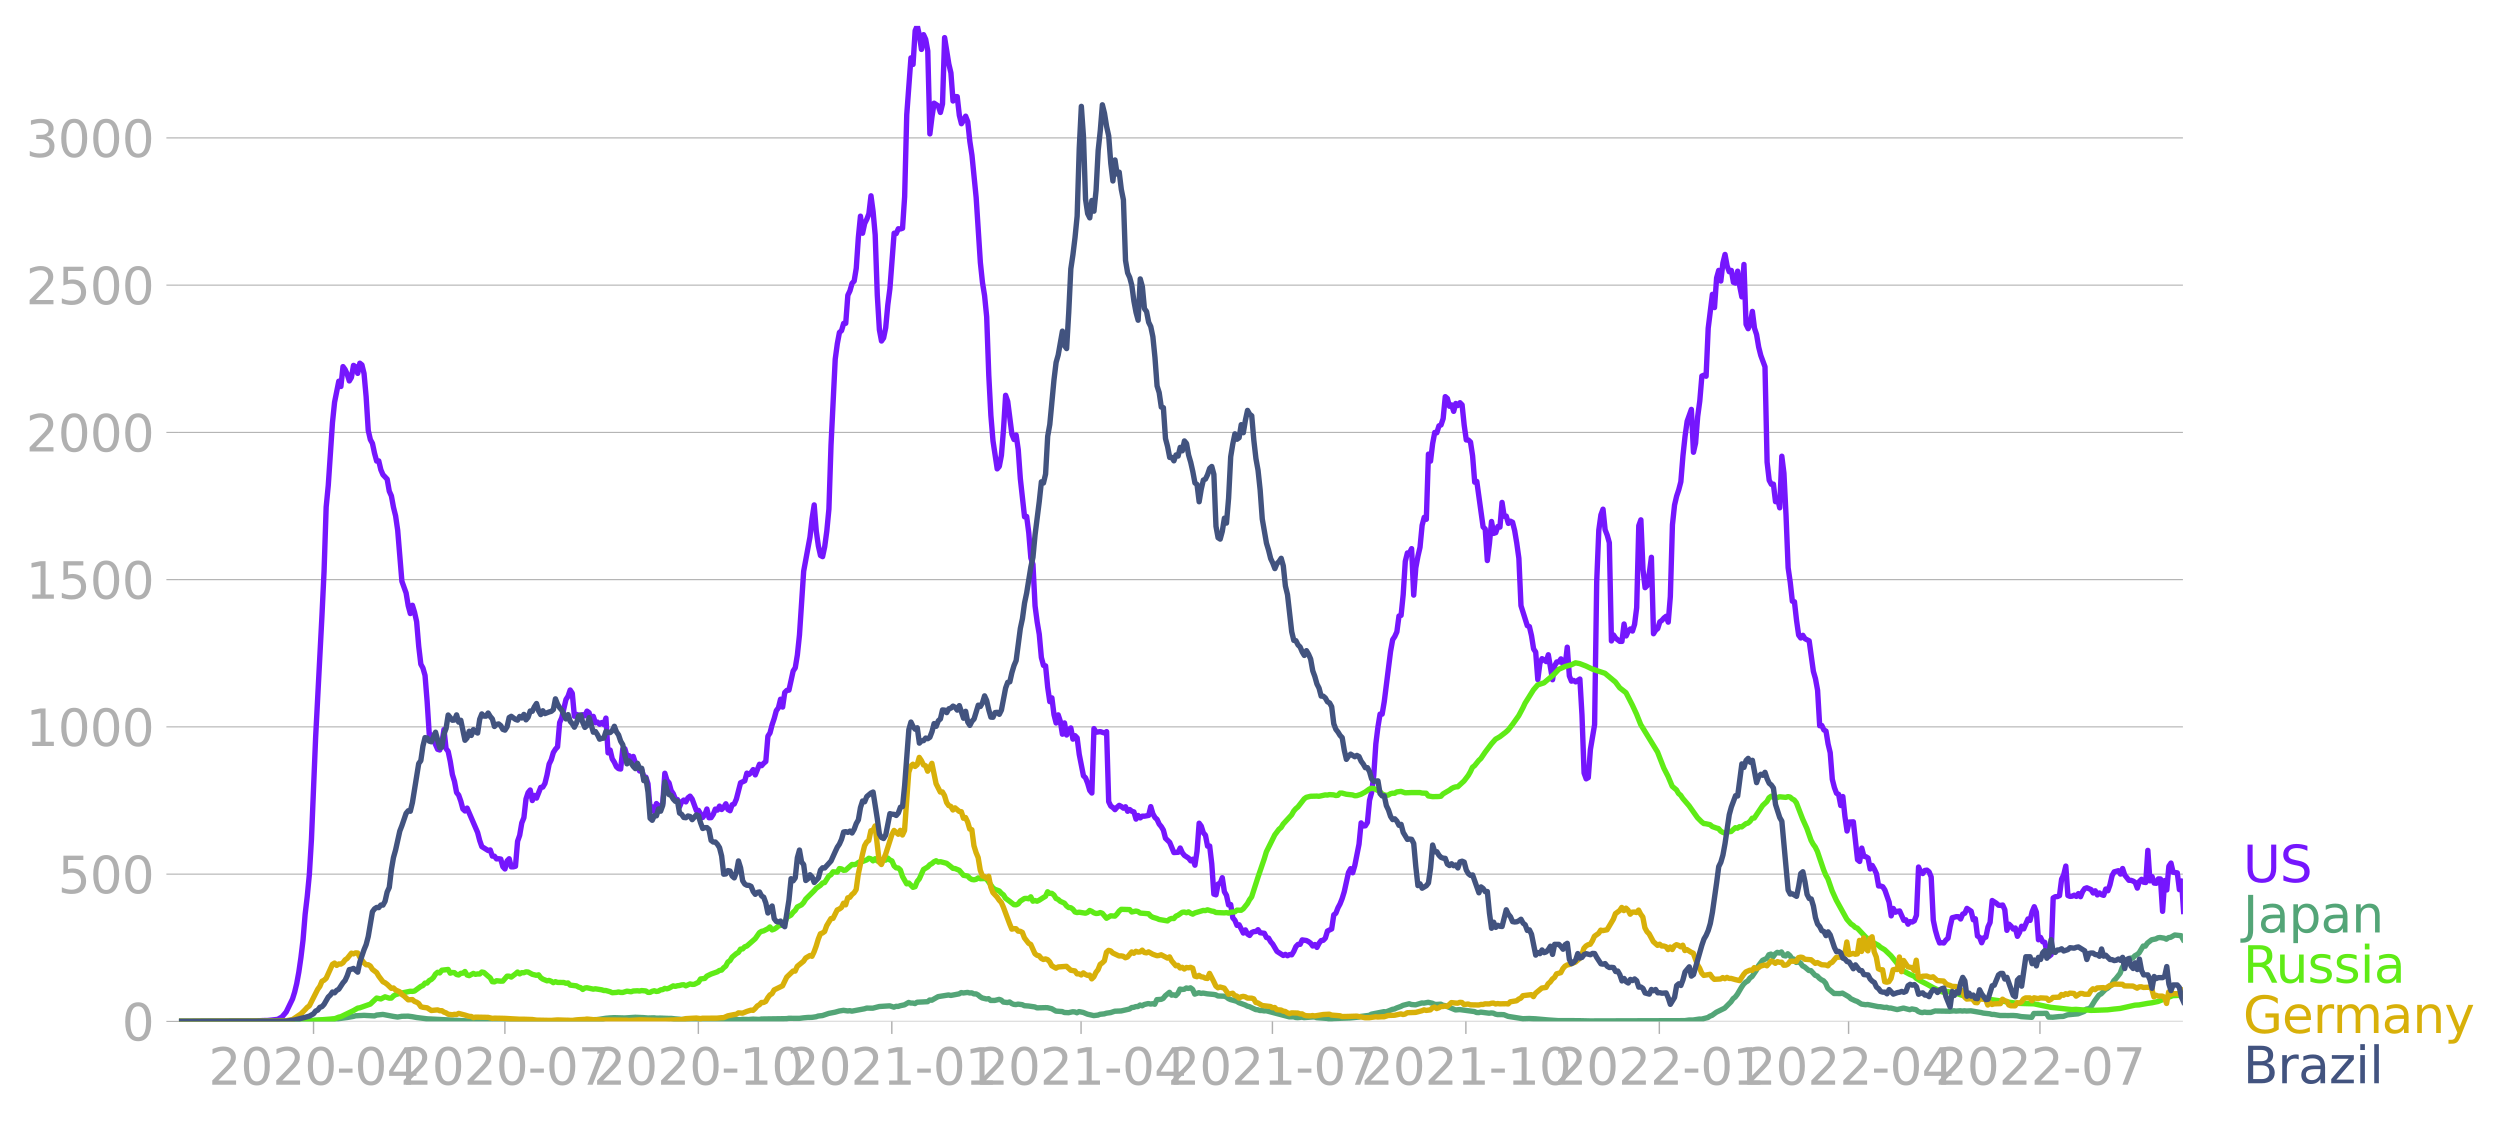 <svg xmlns:xlink="http://www.w3.org/1999/xlink" width="928.157" height="416.199" viewBox="0 0 696.117 312.149" xmlns="http://www.w3.org/2000/svg"><defs><style>*{stroke-linejoin:round;stroke-linecap:butt}</style></defs><g id="figure_1"><path d="M0 312.15h696.117V0H0v312.15z" style="fill:none" id="patch_1"/><g id="axes_1"><path d="M49.83 284.4h558V7.2h-558v277.2z" style="fill:none" id="patch_2"/><g id="matplotlib.axis_1"><g id="xtick_1"><g id="line2d_1"><defs><path id="m79aa892076" d="M0 0v3.5" style="stroke:#b0b0b0;stroke-width:.4"/></defs><use xlink:href="#m79aa892076" x="87.303" y="284.4" style="fill:#b0b0b0;stroke:#b0b0b0;stroke-width:.4"/></g><g style="fill:#b0b0b0" transform="matrix(.14 0 0 -.14 58.055 302.038)" id="text_1"><defs><path id="DejaVuSans-32" d="M1228 531h2203V0H469v531q359 372 979 998 621 627 780 809 303 340 423 576 121 236 121 464 0 372-261 606-261 235-680 235-297 0-627-103-329-103-704-313v638q381 153 712 231 332 78 607 78 725 0 1156-363 431-362 431-968 0-288-108-546-107-257-392-607-78-91-497-524-418-433-1181-1211z" transform="scale(.016)"/><path id="DejaVuSans-30" d="M2034 4250q-487 0-733-480-245-479-245-1442 0-959 245-1439 246-480 733-480 491 0 736 480 246 480 246 1439 0 963-246 1442-245 480-736 480zm0 500q785 0 1199-621 414-620 414-1801 0-1178-414-1799Q2819-91 2034-91q-784 0-1198 620-414 621-414 1799 0 1181 414 1801 414 621 1198 621z" transform="scale(.016)"/><path id="DejaVuSans-2d" d="M313 2009h1684v-512H313v512z" transform="scale(.016)"/><path id="DejaVuSans-34" d="M2419 4116 825 1625h1594v2491zm-166 550h794V1625h666v-525h-666V0h-628v1100H313v609l1940 2957z" transform="scale(.016)"/></defs><use xlink:href="#DejaVuSans-32"/><use xlink:href="#DejaVuSans-30" x="63.623"/><use xlink:href="#DejaVuSans-32" x="127.246"/><use xlink:href="#DejaVuSans-30" x="190.869"/><use xlink:href="#DejaVuSans-2d" x="254.492"/><use xlink:href="#DejaVuSans-30" x="290.576"/><use xlink:href="#DejaVuSans-34" x="354.199"/></g></g><g id="xtick_2"><use xlink:href="#m79aa892076" x="140.586" y="284.4" style="fill:#b0b0b0;stroke:#b0b0b0;stroke-width:.4" id="line2d_2"/><g style="fill:#b0b0b0" transform="matrix(.14 0 0 -.14 111.338 302.038)" id="text_2"><defs><path id="DejaVuSans-37" d="M525 4666h3000v-269L1831 0h-659l1594 4134H525v532z" transform="scale(.016)"/></defs><use xlink:href="#DejaVuSans-32"/><use xlink:href="#DejaVuSans-30" x="63.623"/><use xlink:href="#DejaVuSans-32" x="127.246"/><use xlink:href="#DejaVuSans-30" x="190.869"/><use xlink:href="#DejaVuSans-2d" x="254.492"/><use xlink:href="#DejaVuSans-30" x="290.576"/><use xlink:href="#DejaVuSans-37" x="354.199"/></g></g><g id="xtick_3"><use xlink:href="#m79aa892076" x="194.453" y="284.4" style="fill:#b0b0b0;stroke:#b0b0b0;stroke-width:.4" id="line2d_3"/><g style="fill:#b0b0b0" transform="matrix(.14 0 0 -.14 165.205 302.038)" id="text_3"><defs><path id="DejaVuSans-31" d="M794 531h1031v3560L703 3866v575l1116 225h631V531h1031V0H794v531z" transform="scale(.016)"/></defs><use xlink:href="#DejaVuSans-32"/><use xlink:href="#DejaVuSans-30" x="63.623"/><use xlink:href="#DejaVuSans-32" x="127.246"/><use xlink:href="#DejaVuSans-30" x="190.869"/><use xlink:href="#DejaVuSans-2d" x="254.492"/><use xlink:href="#DejaVuSans-31" x="290.576"/><use xlink:href="#DejaVuSans-30" x="354.199"/></g></g><g id="xtick_4"><use xlink:href="#m79aa892076" x="248.321" y="284.4" style="fill:#b0b0b0;stroke:#b0b0b0;stroke-width:.4" id="line2d_4"/><g style="fill:#b0b0b0" transform="matrix(.14 0 0 -.14 219.073 302.038)" id="text_4"><use xlink:href="#DejaVuSans-32"/><use xlink:href="#DejaVuSans-30" x="63.623"/><use xlink:href="#DejaVuSans-32" x="127.246"/><use xlink:href="#DejaVuSans-31" x="190.869"/><use xlink:href="#DejaVuSans-2d" x="254.492"/><use xlink:href="#DejaVuSans-30" x="290.576"/><use xlink:href="#DejaVuSans-31" x="354.199"/></g></g><g id="xtick_5"><use xlink:href="#m79aa892076" x="301.018" y="284.4" style="fill:#b0b0b0;stroke:#b0b0b0;stroke-width:.4" id="line2d_5"/><g style="fill:#b0b0b0" transform="matrix(.14 0 0 -.14 271.77 302.038)" id="text_5"><use xlink:href="#DejaVuSans-32"/><use xlink:href="#DejaVuSans-30" x="63.623"/><use xlink:href="#DejaVuSans-32" x="127.246"/><use xlink:href="#DejaVuSans-31" x="190.869"/><use xlink:href="#DejaVuSans-2d" x="254.492"/><use xlink:href="#DejaVuSans-30" x="290.576"/><use xlink:href="#DejaVuSans-34" x="354.199"/></g></g><g id="xtick_6"><use xlink:href="#m79aa892076" x="354.3" y="284.4" style="fill:#b0b0b0;stroke:#b0b0b0;stroke-width:.4" id="line2d_6"/><g style="fill:#b0b0b0" transform="matrix(.14 0 0 -.14 325.052 302.038)" id="text_6"><use xlink:href="#DejaVuSans-32"/><use xlink:href="#DejaVuSans-30" x="63.623"/><use xlink:href="#DejaVuSans-32" x="127.246"/><use xlink:href="#DejaVuSans-31" x="190.869"/><use xlink:href="#DejaVuSans-2d" x="254.492"/><use xlink:href="#DejaVuSans-30" x="290.576"/><use xlink:href="#DejaVuSans-37" x="354.199"/></g></g><g id="xtick_7"><use xlink:href="#m79aa892076" x="408.168" y="284.4" style="fill:#b0b0b0;stroke:#b0b0b0;stroke-width:.4" id="line2d_7"/><g style="fill:#b0b0b0" transform="matrix(.14 0 0 -.14 378.92 302.038)" id="text_7"><use xlink:href="#DejaVuSans-32"/><use xlink:href="#DejaVuSans-30" x="63.623"/><use xlink:href="#DejaVuSans-32" x="127.246"/><use xlink:href="#DejaVuSans-31" x="190.869"/><use xlink:href="#DejaVuSans-2d" x="254.492"/><use xlink:href="#DejaVuSans-31" x="290.576"/><use xlink:href="#DejaVuSans-30" x="354.199"/></g></g><g id="xtick_8"><use xlink:href="#m79aa892076" x="462.036" y="284.4" style="fill:#b0b0b0;stroke:#b0b0b0;stroke-width:.4" id="line2d_8"/><g style="fill:#b0b0b0" transform="matrix(.14 0 0 -.14 432.788 302.038)" id="text_8"><use xlink:href="#DejaVuSans-32"/><use xlink:href="#DejaVuSans-30" x="63.623"/><use xlink:href="#DejaVuSans-32" x="127.246"/><use xlink:href="#DejaVuSans-32" x="190.869"/><use xlink:href="#DejaVuSans-2d" x="254.492"/><use xlink:href="#DejaVuSans-30" x="290.576"/><use xlink:href="#DejaVuSans-31" x="354.199"/></g></g><g id="xtick_9"><use xlink:href="#m79aa892076" x="514.732" y="284.4" style="fill:#b0b0b0;stroke:#b0b0b0;stroke-width:.4" id="line2d_9"/><g style="fill:#b0b0b0" transform="matrix(.14 0 0 -.14 485.484 302.038)" id="text_9"><use xlink:href="#DejaVuSans-32"/><use xlink:href="#DejaVuSans-30" x="63.623"/><use xlink:href="#DejaVuSans-32" x="127.246"/><use xlink:href="#DejaVuSans-32" x="190.869"/><use xlink:href="#DejaVuSans-2d" x="254.492"/><use xlink:href="#DejaVuSans-30" x="290.576"/><use xlink:href="#DejaVuSans-34" x="354.199"/></g></g><g id="xtick_10"><use xlink:href="#m79aa892076" x="568.015" y="284.4" style="fill:#b0b0b0;stroke:#b0b0b0;stroke-width:.4" id="line2d_10"/><g style="fill:#b0b0b0" transform="matrix(.14 0 0 -.14 538.767 302.038)" id="text_10"><use xlink:href="#DejaVuSans-32"/><use xlink:href="#DejaVuSans-30" x="63.623"/><use xlink:href="#DejaVuSans-32" x="127.246"/><use xlink:href="#DejaVuSans-32" x="190.869"/><use xlink:href="#DejaVuSans-2d" x="254.492"/><use xlink:href="#DejaVuSans-30" x="290.576"/><use xlink:href="#DejaVuSans-37" x="354.199"/></g></g></g><g id="matplotlib.axis_2"><g id="ytick_1"><path d="M49.83 284.4h558" clip-path="url(#pea26094e6b)" style="fill:none;stroke:#b0b0b0;stroke-width:.3;stroke-linecap:square" id="line2d_11"/><g id="line2d_12"><defs><path id="mac589f34eb" d="M0 0h-3.5" style="stroke:#b0b0b0;stroke-width:.3"/></defs><use xlink:href="#mac589f34eb" x="49.83" y="284.4" style="fill:#b0b0b0;stroke:#b0b0b0;stroke-width:.3"/></g><use xlink:href="#DejaVuSans-30" style="fill:#b0b0b0" transform="matrix(.14 0 0 -.14 33.922 289.719)" id="text_11"/></g><g id="ytick_2"><path d="M49.83 243.4h558" clip-path="url(#pea26094e6b)" style="fill:none;stroke:#b0b0b0;stroke-width:.3;stroke-linecap:square" id="line2d_13"/><use xlink:href="#mac589f34eb" x="49.83" y="243.399" style="fill:#b0b0b0;stroke:#b0b0b0;stroke-width:.3" id="line2d_14"/><g style="fill:#b0b0b0" transform="matrix(.14 0 0 -.14 16.108 248.718)" id="text_12"><defs><path id="DejaVuSans-35" d="M691 4666h2478v-532H1269V2991q137 47 274 70 138 23 276 23 781 0 1237-428 457-428 457-1159 0-753-469-1171Q2575-91 1722-91q-294 0-599 50Q819 9 494 109v635q281-153 581-228t634-75q541 0 856 284 316 284 316 772 0 487-316 771-315 285-856 285-253 0-505-56-251-56-513-175v2344z" transform="scale(.016)"/></defs><use xlink:href="#DejaVuSans-35"/><use xlink:href="#DejaVuSans-30" x="63.623"/><use xlink:href="#DejaVuSans-30" x="127.246"/></g></g><g id="ytick_3"><path d="M49.83 202.399h558" clip-path="url(#pea26094e6b)" style="fill:none;stroke:#b0b0b0;stroke-width:.3;stroke-linecap:square" id="line2d_15"/><use xlink:href="#mac589f34eb" x="49.83" y="202.399" style="fill:#b0b0b0;stroke:#b0b0b0;stroke-width:.3" id="line2d_16"/><g style="fill:#b0b0b0" transform="matrix(.14 0 0 -.14 7.2 207.717)" id="text_13"><use xlink:href="#DejaVuSans-31"/><use xlink:href="#DejaVuSans-30" x="63.623"/><use xlink:href="#DejaVuSans-30" x="127.246"/><use xlink:href="#DejaVuSans-30" x="190.869"/></g></g><g id="ytick_4"><path d="M49.83 161.398h558" clip-path="url(#pea26094e6b)" style="fill:none;stroke:#b0b0b0;stroke-width:.3;stroke-linecap:square" id="line2d_17"/><use xlink:href="#mac589f34eb" x="49.83" y="161.398" style="fill:#b0b0b0;stroke:#b0b0b0;stroke-width:.3" id="line2d_18"/><g style="fill:#b0b0b0" transform="matrix(.14 0 0 -.14 7.2 166.717)" id="text_14"><use xlink:href="#DejaVuSans-31"/><use xlink:href="#DejaVuSans-35" x="63.623"/><use xlink:href="#DejaVuSans-30" x="127.246"/><use xlink:href="#DejaVuSans-30" x="190.869"/></g></g><g id="ytick_5"><path d="M49.83 120.397h558" clip-path="url(#pea26094e6b)" style="fill:none;stroke:#b0b0b0;stroke-width:.3;stroke-linecap:square" id="line2d_19"/><use xlink:href="#mac589f34eb" x="49.83" y="120.397" style="fill:#b0b0b0;stroke:#b0b0b0;stroke-width:.3" id="line2d_20"/><g style="fill:#b0b0b0" transform="matrix(.14 0 0 -.14 7.2 125.716)" id="text_15"><use xlink:href="#DejaVuSans-32"/><use xlink:href="#DejaVuSans-30" x="63.623"/><use xlink:href="#DejaVuSans-30" x="127.246"/><use xlink:href="#DejaVuSans-30" x="190.869"/></g></g><g id="ytick_6"><path d="M49.83 79.396h558" clip-path="url(#pea26094e6b)" style="fill:none;stroke:#b0b0b0;stroke-width:.3;stroke-linecap:square" id="line2d_21"/><use xlink:href="#mac589f34eb" x="49.83" y="79.396" style="fill:#b0b0b0;stroke:#b0b0b0;stroke-width:.3" id="line2d_22"/><g style="fill:#b0b0b0" transform="matrix(.14 0 0 -.14 7.2 84.715)" id="text_16"><use xlink:href="#DejaVuSans-32"/><use xlink:href="#DejaVuSans-35" x="63.623"/><use xlink:href="#DejaVuSans-30" x="127.246"/><use xlink:href="#DejaVuSans-30" x="190.869"/></g></g><g id="ytick_7"><path d="M49.83 38.396h558" clip-path="url(#pea26094e6b)" style="fill:none;stroke:#b0b0b0;stroke-width:.3;stroke-linecap:square" id="line2d_23"/><use xlink:href="#mac589f34eb" x="49.83" y="38.396" style="fill:#b0b0b0;stroke:#b0b0b0;stroke-width:.3" id="line2d_24"/><g style="fill:#b0b0b0" transform="matrix(.14 0 0 -.14 7.2 43.715)" id="text_17"><defs><path id="DejaVuSans-33" d="M2597 2516q453-97 707-404 255-306 255-756 0-690-475-1069Q2609-91 1734-91q-293 0-604 58T488 141v609q262-153 574-231 313-78 654-78 593 0 904 234t311 681q0 413-289 645-289 233-804 233h-544v519h569q465 0 712 186t247 536q0 359-255 551-254 193-729 193-260 0-557-57-297-56-653-174v562q360 100 674 150t592 50q719 0 1137-327 419-326 419-882 0-388-222-655t-631-370z" transform="scale(.016)"/></defs><use xlink:href="#DejaVuSans-33"/><use xlink:href="#DejaVuSans-30" x="63.623"/><use xlink:href="#DejaVuSans-30" x="127.246"/><use xlink:href="#DejaVuSans-30" x="190.869"/></g></g></g><path d="m49.83 284.4 20.493-.082 2.928-.152 1.17-.012 1.172-.117 1.756-.211 1.171-.668 1.171-1.37 1.757-3.632.586-1.874.585-2.413.586-3.198.585-4.042.586-4.873.585-7.146.586-5.002.585-6.092.586-9.793 1.17-28.536 1.757-33.75.586-12.37.585-17.888.586-6.033 1.17-17.49.586-5.67 1.171-5.834.586 1.465.586-5.53.585.809.586 1.288.585 1.886.586-.984.585-3.338.586.351.585 1.863.586-2.823.585.468.586 2.39.585 6.466.586 9.372.585 2.565.586 1.066.585 2.765.586 2.155.585-.046.586 2.483.585 1.359 1.171 1.242.586 3.35.585 1.3.586 3.187.585 2.366.586 4.03 1.171 14.21 1.171 3.256.586 3.538.585 2.179.586-2.296.585 1.92.586 2.637.585 6.876.586 4.967.585 1.066.586 2.062.585 7.286.586 9.079.585.21 1.757 3.995.585.188.586-1.957.585-3.725.586 5.295.585.797.586 2.8.586 3.631.585 1.91.586 3.104.585.726.586 1.664.585 2.19.586.55.585-.796 2.928 6.795.585 2.249.586 1.675 1.756 1.09.586-.153.585 1.71.586.024.585.75.586-.047.585.093.586 2.133.586.62.585-2.237.586-.598.585 2.25h.586l.585-.164.586-6.97.585-1.652.586-3.444.585-1.453.586-5.213.585-1.78.586-.715.585 2.929.586-1.418.585.738 1.171-2.975.586-.094.585-1.007.586-2.367.585-3.034.586-1.195.585-2.015.586-.925.585-.656.586-6.76.586-1.358 1.17-5.06.586-.926.586-1.722.585.902.586 6.396.585-.504.586.2.585 1.276.586-1.394.585.305.586-1.3.585.444.586 2.11.585-1.09.586 1.757.585-.164.586.62.585-.491.586.562.585-1.804.586 9.664.585-.773.586 2.46.586.937.585 1.266.586.515.585.105.586-5.564.585-.082.586 1.992.585-.059.586.773.585-.562.586 1.792 1.17 2.25.586-.317.586 1.968.585.07.586 1.851.585 6.959.586-.55.585 1.323.586-2.226 1.17 1.125.586-1.148.586-8.411.586 1.968.585.703.586 2.155.585.855.586 1.511.585.13.586 2.002.585-1.382.586-.48.585.504.586-1.137.585-.457.586.82 1.17 3.21.586-.07 1.171 1.968.586-.762.585-1.581.586 2.425.585-.035.586-.902.585-1.465.586.27.585-1.101.586.937.586-.621.585-.96.586 1.58.585.34.586-1.651.585-.223.586-1.359 1.17-4.545 1.172-.55.585-2.132.586.363.585-.516.586-.832.585 1.465 1.171-2.952.586.386.585-.667.586-.492.585-7.064.586-.89.585-2.285.586-1.745.586-2.18.585-.784.586-2.39.585 2.179.586-4.053.585-.586.586-.07 1.17-5.33.586-.89.586-3.574.585-5.54 1.171-17.783 1.757-9.512.585-5.155.586-3.795.585 7.321.586 4.147.585 2.613.586.316.585-2.753.586-4.381.585-6.092.586-17.817 1.171-23.921.586-4.335.585-3.116.586-.515.585-2.003.586-.036.585-7.813.586-1.23.585-2.085.586-.633.585-3.561.586-8.599.585-5.904.586 4.745.585-2.706.586-1.172.585-1.534.586-5.002.585 4.346.586 6.548.585 16.763.586 9.665.585 3.104.586-.843.586-2.859.585-6.349.586-4.58 1.17-15.381.586.093.586-1.335.585.059.586-.2.585-8.762.586-22.855 1.17-15.815.586 1.816.586-9.395.585-1.347.586 2.589.585 3.971.586-4.1.585 1.289.586 3.256.585 23.078.586-4.768.585-3.784 1.172.773.585 1.804.586-2.366.585-18.462 1.171 7.322.586 2.495.585 7.825.586-1.23.585.023.586 5.202.585 2.33.586-.936.585-1.16.586 1.523.585 5.506.586 3.854 1.17 11.785 1.172 18.098.585 5.565.586 3.631.585 5.893.586 16.295.585 11.187.586 7.064 1.171 7.802.586-.68.585-3.08.586-7.229.585-9.488.586 1.687 1.17 9.172.586 1.44.586-1.253.585 4.054.586 8.118 1.17 10.601.586-.082.586 4.51.585 7.03.586 1.791.585 11.563.586 4.486.585 3.433.586 6.466.585 2.179.586.14.586 5.952.585 4.006.586-1.043.585 4.674.586 2.308.585-2.25.586 1.77.585 3.608.586-3.128.585 3.35.586-1.558.585-.398.586 3.104.585-.96.586.62.585 4.581 1.171 5.963.586.574.585 1.511.586 2.003.585.715.586-17.935.585 1.019 1.172-.176 1.17.387.586-.387.586 19.505.585 1.23.586.387.585.597.586-.68.585-.503.586.316.585.457.586-.387.585 1.254.586-.48.585.48.586.176.585 2.003.586-1.008.585.668.586-.48.585.011 1.171-.222.586-2.437.585 1.992.586 1.03.586.54.585 1.288.586.703.585.984.586 2.273 1.17 1.136 1.172 2.835 1.17-.07.586-1.184.586 1.312.585.738 1.171.762.586.75.585-.457.586 1.663.585-3.877.586-7.802.585.796.586 1.875.585.667.586 3.046.586-.035.585 4.967.586 8.423.585.199.586-3 .585-.257.586-1.511.585 3.9.586 1.008.585 2.671.586-.105.585 3.702.586.68.585 1.417.586-.164 1.17 2.296.586-.867.586 1.148.585.386.586-.82.585-.246.586-.035.585-.492.586.844 1.171.152.586 1.171.585.176.586 1.007.585.68 1.171 2.003 1.757 1.136.585-.304.586.375.585-.317.586.059.585-.949.586-1.335.585-.61.586-.023.585-1.23 1.171.176.586.304.585.434.586.785.585-.41.586.796.586-1.148.585-.75.586-.082.585-.609.586-1.968 1.17-.585.586-3.913.586-.457.585-1.523.586-1.09.585-1.499.586-1.91 1.17-5.318.586-1.066.586 1.137.585-2.015 1.171-5.94.586-5.927.585.855.586-.047.585-.949.586-6.15.586-2.202.585-4.686.586-8.832.585-4.721.586-3.562h.585l.586-3.467 1.756-13.999.586-3.257.585-.89.586-1.3.585-4.405.586-.176.585-5.751.586-9.302.585-2.33.586-.024.585-1.172.586 12.933.585-7.59.586-3.187.585-2.53.586-6.104.585-2.237.586.539.586-18.146.585 1.944.586-4.873.585-3.104.586.082.585-1.921.586-.258.585-1.757.586-6.115.585.504.586 2.167.585-.375.586 1.792.585-2.19.586.574.585-.785.586.597.585 5.635.586 4.135.585.023.586.563.585 3.854.586 7.321.585-.21 1.757 12.675.586.574.585 8.774.586-4.721.585-6.15.586 3.315.585-.2.586-1.721.585.164.586-6.865.585 3.854.586-.047.585 2.027.586-.61.585.294.586 2.33.585 3.503.586 4.218.585 13.178 1.757 5.565.585.258.586 2.506.586 3.714.585.878.586 7.662.585-4.557.586-1.265.585.34.586.468.585-1.898 1.171 6.947.586-3.866.585-1.078.586-.011.585-.844.586 1.523.585.34.586-5.12.585 8.002.586 1.452.585-.21.586.41 1.17-.786.586 9.993.586 16.178.585 1.616.586-.34.586-7.825 1.17-6.923.586-39.841.586-14.327.585-4.24.586-1.582.585 5.728.586 1.5.585 2.109.586 27.341.585-1.652.586.879 1.17.902h.586l.586-4.838.585 3.315.586-1.3.585-.644.586.585.585-1.85.586-4.651.585-22.832.586-1.628.586 13.764.585 5.12.586-.586.585-3.444.586-4.428.585 21.285.586-.96.585-.48.586-1.864.585-.421.586-.668.585-.457.586 1.617.585-7.1.586-19.996.585-5.494.586-2.495.585-1.769.586-2.237.585-7.24.586-5.424.585-4.182 1.171-3.292.586 11.926.585-2.542.586-7.38.586-4.358.585-6.947.586-.246.585.305.586-13.355 1.17-9.442.586 3.679.586-8.26.585-2.084.586 2.952.585-5.026.586-2.366.585 3.21.586 1.593.585-.352.586 3.304.585.222.586-3.315.585 4.182.586 2.964.585-9.02.586 16.658.585 1.218.586-1.37.586-3.433.585 4.65.586 1.782.585 3.49.586 2.332 1.17 3.163.586 26.533.586 5.072.585 1.101.586-.035.585 4.885.586-.855.585 2.565.586-14.361.585 4.72.586 11.727.585 14.608.586 4.03.585 5.283.586.152.585 5.201.586 4.089.585.796.586-.738.586.937 1.17.598 1.172 8.493.585 2.05.586 3.21.585 9.887.586-.07.585 1.23.586.327.585 3.585.586 2.437.585 7.415.586 2.296.585 1.57.586.316.585 3.104.586-2.495.585 5.53.586 4.064.585-2.483 1.171-.07 1.171 10.554.586.48.586-3.713.585 2.25.586.151.585.364.586 3.034.585-.96.586 1.03.585 1.277.586 3.385.585.024.586.21.585.914 1.171 3.374.586 3.807.585-2.05.586 1.043.585-.246.586-.106 1.17 2.601.586-.129.586 1.207.585-.715.586.106.586-.34.585-1.511.586-13.448.585 1.312.586.492.585-.856.586-.082.585.469.586 1.43.585 12.007.586 2.823.585 2.038.586 1.5.585-.083.586.094.585-.808.586-.516.585-3.233.586-2.472 1.17-.304.586.023.586.621.585-1.359.586-.246.586-1.335 1.17.785.586 2.378.586-.281.585 4.803.586.34.585 1.534.586-1.37.585-.188.586-2.823.585-1.265.586-6.104 1.17.75.586.55.586.047.585-.093.586 1.3.585 5.74.586-1.71.585.562.586.797.585-.293.586 2.308.585-1.078.586-1.722.586.726 1.17-2.753.586.399.586-2.402.585-1.406.586 1.5.585 7.696.586-.656.585 1.218.586.153.585 2.577.586 1.347.585-.48.586-15.803.585-.34.586-.035.585-.27.586-4.58.585-1.218.586-2.425.585 8.189.586.246.585-.059.586-.281.586.34.585-.774.586.856.585-1.441.586-.82.585-.211 1.171.492.586.949.585-.598.586 1.137.585-.54.586.47.585.187.586-1.746.585.469.586-1.664.585-2.542.586-1.054 1.17-.316.586.937.586-1.546.585 1.792 1.171 1.488.586.011.586.211.585.363.586 1.582.585-1.875.586-.562.585.797.586.082.585-8.938.586 8.48.585-1.182.586 1.804.585.058.586-1.218.585.023.586 8.997.585-8.563.586 2.612.585-6.618.586-.856.585 2.554 1.171.164.586 4.674.585-2.413.586 8.493h0" clip-path="url(#pea26094e6b)" style="fill:none;stroke:#7516fd;stroke-width:1.5;stroke-linecap:square" id="line2d_25"/><path d="m49.83 284.4 25.177-.094 2.928-.14 2.928.07 2.342.012 8.197-.235 3.513-.456 1.757-.235 1.756-.316.586-.164 2.342-.117 2.927.152.586-.234 1.756-.176 2.928.55 1.171.176 1.171-.21 1.757-.036 1.17.153 1.172.222 2.927.363 11.125.574 2.928-.035.585-.175 2.342.035 1.171-.047.586.222 2.342.036 3.513.058 2.928-.023 9.954-.082 1.756-.059 1.171.035 4.099-.246 2.927-.082 2.342-.363 1.171-.105 1.172-.059 2.927.082 2.928-.187 2.342.093 1.17.106 1.757-.047.586.094 1.17-.024 2.343.094.586-.012 1.17.13 1.172.093.585.082h1.171l2.342-.047 2.928-.012 1.17.082 5.27.14 1.172-.14 1.756.012.586.023.585-.093 1.757.035 1.17-.094 1.757.082.586-.117 7.026-.105.586-.094 2.927.023 1.171-.152 1.171-.105 1.171-.024 1.171-.176.586-.199 1.17-.129 1.757-.597 1.757-.34 1.171-.328 1.171-.187 1.171.164.586-.07.585.128 3.513-.656.586-.187 1.756.012 1.757-.457 2.928-.188 1.17.364.586-.235.586.035.585-.199 1.171-.246 1.171-.668.586.176h.585l.586.14.585-.374 2.928-.152.585-.469.586.059 1.757-.996 2.927-.469.586.14 2.342-.444.585-.352.586.106 1.17-.153.586.153.586-.035.585.292.586-.011.585.304.586.504.585.34 1.171.28.586-.081.585.492 1.172-.012 1.17-.293.586.2.586.55 1.17.14.586-.163.586.433.585.234.586.059.585-.129 1.171.152.586.293 1.17.082 1.757.258.586.258 2.342-.059.586.012 1.17.28 1.172.669 1.756.129.586.257 1.17.059 1.172-.258.585.047.586.234.585-.328 1.171.235 1.171.48 1.757.398 1.171-.14.586-.223 1.17-.117.586-.188 1.171-.164 1.171-.386 1.757-.07 1.17-.27 1.172-.27.585-.41.586-.058.585-.21.586-.013.585-.421.586.199.585-.34 1.171-.28.586.151.585-.105.586.152.586-1.277 1.17-.082.586-.257.586-.738 1.17-.961.586.785.586-.094.585.211.586-.597.585-1.207.586.105.585-.046.586-.364.585.13.586-.176.585.433.586 1.312 1.17-.387.586.2.586-.094 1.171.21 1.757.165.585.105.586.316 1.756.07.586.2.585.468.586.27 1.17.316.586.176.586.375 1.756.644.586.316.585.14 1.757.82.585.06.586.199.585-.012.586.117.586-.035 6.44 1.699 1.171-.024.586.188.585.046 1.171-.128.586.117 2.342-.164h.585l.586.187 2.928.211.585.14 1.171-.105 4.684-.176 2.342-.234.586-.187 2.342-.293.586-.328 3.513-.703.585.059 1.171-.457.586-.246.585-.094.586-.293 1.17-.422.586-.304 1.757-.445.585.21 1.171.094 1.757-.527.585.047 1.172-.223 1.17.258.586.293.586.047 1.17-.082.586.304.586.094 2.927 1.207 1.171-.094 4.099.55.585.258.586.035.586-.14 2.342.304.585-.082.586.07.585.27.586.129h1.17l.586.023 1.171.469 1.757.281 2.342.375 1.756-.059 1.757.082 3.513.317 2.928.199 1.756-.012 4.099.024 2.928.07 26.348-.082 1.17-.164 1.172-.012 1.757-.27.585.024 1.757-.445.585-.387.586-.222 1.17-.855 2.343-1.16 1.756-1.757.586-.867.585-.445.586-.762 1.17-1.98.586-.866.586-.55.585-.34.586-.809.586-.422 1.17-1.698.586-1.254 1.171-1.558 1.171-.539.586-1.007.585-.187.586.761.585-.797.586-.445.585.176.586-.293.585.984.586.129.585-.61.586.516.585.844.586.14.585.914.586-.129.585.258.586.82.586.293 1.17.995.586.047 1.171 1.3.586.2.585.62.586.434.585.281.586.68.585 1.37 1.757 1.488 1.756.012.586-.117 1.756 1.019.586.539 1.171.55.585.2 1.172.737 1.17.176.586-.059 2.928.598.585.012 1.171.222.586-.058.585.21h.586l1.756.434 1.757-.422 1.756.457.586-.222 1.171.222.586.469.585.246.586.093.585-.152.586.094 1.17.012 1.172-.41 4.098.07 1.171-.117.586.082 1.17-.094.586.082.586-.07.586.07 1.17-.07 2.928.492.586.152 1.756.187.586.176h.585l1.757.305h1.17l1.172.011 1.17-.023 1.172.082 1.171.234 2.928.2.585-1.067 3.513-.035.586 1.031 1.17.047 1.757-.187 1.171-.047 1.171-.434 1.757-.175 1.171-.106 1.757-.68.585-.644.586-.093.585-.34 1.171-1.91 1.171-1.593.586-.304 1.17-1.207.586-.328 1.171-1.019.586-1.078.585-.597 1.171-1.476.586-1.582.585-.96.586-.527.585.046.586-1.218.586-.012.585-.632.586-.328.585-.457 1.171-1.933.586.023.585-.855 1.171-.913 1.171-.235.586-.316.585-.082 1.171.187.586.282.585-.434.586-.082 1.17-.656 1.757.2.586 1.065h0" clip-path="url(#pea26094e6b)" style="fill:none;stroke:#53a577;stroke-width:1.5;stroke-linecap:square" id="line2d_26"/><path d="m49.83 284.4 36.302-.094 1.757-.222 5.27-.422 1.17-.445.586-.129 3.513-1.699 1.171-.68.586-.093 2.927-1.03 1.757-1.676 1.17.246 1.172-.597 1.17.375.586-.024.586-.597.585-.352 1.172-.351 2.927-.598.586.036.585-.094 1.757-1.289.585-.234.586-.691.585-.012.586-.691.585-.305.586-.55.585-.96.586-.493.585.176.586-.75 1.756-.21.586 1.03.586-.187.585.047.586.515.585.129.586-.457.585-.047.586-.457.585.973.586.175 1.17-.62.586.257.586-.117.585.023.586-.55.585.117 1.171 1.03.586.47.585 1.066.586.058.585-.316 1.171.117.586-.012 1.171-1.37h.586l.585.246 1.171-.879.586-.515.585.503.586-.34.585.024.586-.246.585.047 1.171.632 1.171.293.586-.14.585.773.586.41 1.17.48.586-.105.586.234.585.387.586-.281.585.21 1.757.024.586.222.585-.093.586.597 1.756.211.586.34.585.164.586.492.585-.399.586-.07 1.756.387.586-.094 1.756.281.586.188.585.011 1.171.328.586.281 1.171-.082.586-.128.585.128.586.012 1.17-.363 1.172.164.585-.21 1.171-.06.586.07.585-.128 1.171.105.586.387.585.012.586-.305.585-.152.586.199.585-.094.586-.351.585-.07.586-.34.586.129.585-.188 1.171-.644.586.14.585-.175.586-.059.585-.175.586-.047.585.304 1.171-.527.586.129.585-.023 1.171-.563.586-.925 1.17-.152.586-.645 1.171-.574 1.757-.62.585-.387.586-.094.586-.656.585-.457.586-1.136.585-.375.586-.972 1.17-.996.586-.328.586-.914.585-.058.586-.598.585-.199 2.342-2.062 1.171-1.675.586-.363.585-.129 1.171-.597.586-.492.585.82.586-.211.586-.363.585-.504.586-.187.585-.07.586-.493.585-1.64 1.171-.656.586-.785.585-.527.586-.96 1.17-.586.586-.633.586-.96 2.342-2.331.585-.68 1.171-.832.586-.644.585-.117 1.171-1.851.586-.328.586-.82 1.17.082.586-.972.586.082.585.398.586-.07 1.756-1.558.586.058.585-.14.586-.445.585-.293.586-.012 1.17-.445.586-.457.586.152.585.563.586-.586.585.597.586.235.585-.504 1.172.058.585-.574.586.527.585.282.586 1.37.585.54.586.07.585.527.586 1.804 1.17 2.061.586-.222 1.171 1.195.586-.188.585-1.452.586-.727 1.17-2.612 1.172-.691.585-.633.586-.316.585-.504.586-.28.586.386.585-.13 1.757.458 1.17.925.586.48.586.059 1.17.48 1.172 1.394 1.17.211.586.621.586.34.585.082.586-.13.585-.397.586.222 1.17-.047.586.153 1.757 2.46.586.41 1.17.421.586.656.586.446.585.948 1.171.867 1.171.914.586.047.585-.258.586-.761 1.17-.75.586-.023.586.105.585-.539.586 1.207.585-.176.586.187.585-.28 1.171-.75.586-.34.586-1.254.585.446h.586l.585.456.586.961.585.258.586.527 1.17.527.586.761.586.446.585.046.586.422.585.762.586.175.585-.105 1.757.281.585-.223.586-.538.585.257.586.387.585.199.586-.047.586-.21.585.198 1.171 1.383 1.171-.68 1.171.082.586-.585.585-.809.586-.492 2.342.07.585.668 1.171-.257.586.14.585.422 2.342.187.586.645.585.328 1.172.351.585.27 2.342.398.586-.48.585-.211.586.035.585-.68.586-.246 1.17-.82.586-.058.586.187.585-.246.586.387.585.246.586-.34 2.342-.691.585.047.586-.223 1.171.352.586.093.585.305 2.342.105.586-.07.585.129.586-.234 1.17-.106.586-.48 1.171.035.586-.398 1.17-1.465.586-1.077.586-.797 1.756-5.447 1.757-5.143.586-1.944 2.342-4.721 1.17-1.57.586-.48.586-.973 2.342-2.553.585-1.043.586-.68.585-.48 1.757-2.26.585-.422 1.171-.293 1.757-.047.586.058 1.756-.386.586.047.585-.14 1.171.081.586.176.585-.059.586-.62h.585l1.171.327 1.757.188.585.222.586-.023 1.17-.375 1.172-.632 1.171-.844.586-.187.585.058.586.235 1.17.62.586.633.586.281.585.129.586-.082.585-.363.586-.152.585.023.586-.375 1.17-.152 1.172.398 1.756-.07h2.342l.586.14 1.171.047.586.75 1.17.2 1.757-.036.586-.082.585-.644 1.171-.691.586-.328.585-.457.586-.305.585-.176.586-.035 1.756-1.616 1.171-1.547.586-1.019.585-1.253.586-.434 1.171-1.464.586-.539 1.17-1.734 1.757-2.33 1.171-1.325 1.171-.667 1.757-1.36.585-.538 1.171-1.488 1.757-2.483 1.17-2.203.586-1.253 2.343-3.737 1.17-1.37 1.757-.575 2.342-1.98.586-.515 1.17-1.265 1.757-.785 1.757-.48 1.17-.55 1.172.222 1.756.68 1.757.843 3.513 1.171 2.928 2.449 1.17 1.581 1.757 1.37 1.757 3.421 1.171 2.519 1.171 2.929 4.684 7.65 1.757 4.497 1.17 2.285 1.172 2.776 1.17.984.586 1.008.586.492.585.878 1.757 2.05 2.342 3.315 1.171 1.172.586.457.585.058 1.171.258.586.515 1.17.422.586.152.586.692.585.351.586.2.585-.294 1.171-.14 1.171-1.055.586.141.585-.445.586.082 1.171-.902.585-.152.586-.516.586-.843.585-.059 2.342-3.502 1.171-1.09.586-1.054.585-.41.586.304 1.17.082.586-.246 1.757.164.585-.21.586.117.585.515.586.316.585.75 1.757 4.557 1.171 2.6 1.171 3.316.586 1.078.585.808.586 1.206 1.756 5.167.586 1.429.585 1.007 1.171 3.374 1.171 2.6 2.928 5.296 1.17 1.335.586.375.586.574.585.21 2.343 2.496 1.756 1.335 1.757.937.585.54 1.171.702 1.757 1.675 2.342 2.906 1.17 1.358 1.757.938 1.172.492.585.585 1.171.715 1.757.89 1.756.973 2.342 1.136.586.152 1.17-.187 1.172.27.585.07 2.342.737 1.172.223.585.21 1.171-.023 1.171.106 2.928.433 1.17.246 7.027 1.02 4.684.14 4.684.972 5.855.621 1.172-.058 1.756.14 1.171.024 1.171.117 1.171-.024 3.513-.128 1.757-.211 1.756-.176 4.1-.914 1.17-.07 2.342-.422 1.171-.164 1.757-.363 4.098-1.628 2.928-.117h0" clip-path="url(#pea26094e6b)" style="fill:none;stroke:#5feb16;stroke-width:1.5;stroke-linecap:square" id="line2d_27"/><path d="m49.83 284.4 26.934-.094 1.17-.023 1.757-.059 1.757-.328 2.342-1.581 1.171-1.172.586-.656.585-.41 2.342-4.627.586-.808.585-1.406.586-.304.585-.528 1.757-3.889.585-.351.586.644.585-.398.586.035.586-.363.585-.809.586-.386 1.17-1.476.586.187.586-.28.585.046.586 1.171 1.17 1.582.586.515h.586l.585.363.586.926 1.17.89.586.996 1.171 1.558.586.281.585.434 1.171 1.124.586-.105.585.562 1.172.515.585.75.586.398 1.17 1.078 1.172-.07.585.515.586.211.585.375.586.867.585.176 1.171.152 1.171.738 1.757-.164.585.234.586-.011.585.398.586.21.585.376 1.172.152.585-.129.586.059.585-.305 1.757.457 1.17.363.586.023.586.328.585-.14 3.513.07 1.171.281.586-.058 1.171.011 1.757.047 4.098.235h1.171l2.342.082 1.171.164 4.099.082 1.756-.13 4.1.13 1.756-.2 1.756-.082.586-.093 2.342.222.585-.07 1.171.082 7.027.082.585.07 2.928-.164 5.855.14 5.855-.198 1.171-.281 2.928-.164 1.17.164.586-.118h1.757l2.342-.023 1.171-.117.586-.012 1.17-.515 1.757-.352.586-.07.585-.398 1.171.082 1.171-.48 1.171-.364.586.059.585-.54.586-.69.585-.328.586-.633h.585l.586-.293.585-1.042.586-.773.585-.34.586-1.043 2.342-1.148 1.171-2.425 1.757-1.687.585.012.586-1.324 1.756-1.429.586-.89 1.17-.691.586.21.586-1.23.585-1.616.586-1.945.585-1.464.586-.234.585-.41.586-1.628 1.171-1.957.586-.07 1.17-2.355.586-.257.586-.41.585-1.207.586.457.585-1.945.586-.152.585-.773.586-.48.585-.903.586-4.24 1.17-5.541.586-2.413.586-1.031.585-.445.586-2.706.585-.118.586-1.218 1.171 10.11.585.62 1.172-2.846 1.756-5.506.586-1.124 1.17 1.054.586-1.078.586 1.289.585-1.242 1.171-16.19.586-1.792.585-.48.586.62.585-.48.586-2.038.585.879.586 1.206.585.235.586 1.51 1.171-2.178 1.171 5.682 1.171 2.307.586-.035.585 1.008.586 1.944.585.844.586.234.585.996.586-.586 1.17.984.586.082.586 1.816.585-.188.586 1.23.585 1.968.586.2.585 4.451.586 1.898.585 1.405.586 3.503.585 1.617.586.152.585.492.586-.55.585 2.963.586 1.547 1.171 1.276.586.856.585.632.586 1.324 1.756 4.697.586 1.418.585-.14.586.023.585.667.586.047.585.305.586 1.523 1.17 1.523.586.304 1.171 2.59.586.444.585.14.586.715.585.305.586-.152.586.199.585.597.586 1.101 1.17.68.586-.34 2.342-.176 1.171 1.09 1.171.187.586.82.585-.011.586.316.585-.574.586.433.585.258.586-.082.585 1.054.586-.574.585-1.23.586-.75.586-1.475.585-.422.586-.574.585-2.39.586-.515.585.152.586.574 1.756.832.586-.035.585.128.586.399.585-.211 1.171-1.406.586.375.585-.55.586.222.585-.059.586-.48.585.633.586.117.585-.281 1.171.656 1.172.421.585-.07.586-.199 1.756.925.586-.328.585 1.102 1.171 1.37.586-.117.585.726.586-.187.585.48.586-.422.585.082.586-.128.585.246.586 2.202.585.164.586-.375.585.398.586.082.585.305.586.082.586-1.406 1.17 2.273.586 1.242.586.48.585-.211 1.171.316 1.171 1.687 1.171-.27.586.657.585.14.586.55.585-.35.586-.13.585.13.586.35 1.17.024.586.188.586 1.007.585.14 1.171.704 2.343.292.585.352.586-.082.585.61 1.171.093.586.304.585.094.586.375.585.234.586-.222 1.756.058.586.235.585-.012.586.363.585.152 1.171.047.586-.094.585.106 2.343-.387 1.756-.093.586.246 2.342.187.585.223 1.757-.036 2.342-.082 2.342.446 1.171-.012 1.757-.258.585.07 1.171-.07h.586l1.17-.363 1.757-.059 1.757-.386.585.187.586-.14.585-.363 2.342-.094 1.757-.457.585-.246.586.152 1.171-.152.586-.562.585-.211.586.41.585-.211.586-.352.585-.011.586-.153.585.141 1.171-1.078 1.171.13.586.034.585-.234.586.047.585.562 1.171-.14.586.222 2.342.047.586-.152.585.011.586-.175 1.17.023.586-.187.586-.047.585.246.586-.117.585.082 1.757-.035.585.058.586-.597 1.756-.281.586-.469.585-.258.586-.69 2.342-.294.586.55.585-.936 1.757-1.453 1.17-.164.586-1.03.586-.493.585-.82.586-.433.585-1.008 1.171-.328.586-1.124.585-.68.586-.34.585-.117 1.757-.69 1.17-.996.586-1.02.586-1.827.585-.644.586-.34.586-.129.585-.925.586-1.3 1.17-.82.586-.88.586.118 1.17-.223 1.757-2.952.586-1.546 1.17-.855.586-.867.586.867.585-.668.586.55.585 1.125.586-.562.585-.035.586.129.585-.668.586 1.136.586.785.585 3.01.586 1.078.585.586 1.171 2.179 1.171 1.043.586-.317.585.492.586.012.585.187.586.797.585-.703.586.691.585-.984.586-.363.585.188.586.398.585-.445.586 1.488.585-.258 1.171.738.586.258 1.171 3.21.586.96.585 1.359.586.656 1.756-.305.586.855.585.54 1.757-.094.585-.387.586.305.585-.352.586.281h.585l1.171.328 1.171.27 1.171-1.758.586-.656 1.171-.503.586.082.585-.773.586.292.585-.269.586-.445 1.17-.316.586.234 1.171-1.347.586.21.585.446.586-.469.585.188.586-.024.585.832.586-.024.585-.28.586-.762.585-.059 1.171.07.586-1.042.585-.152.586.093.586.492 1.756.141 1.171 1.007.586-.222 1.17.597 1.172.082.585.223.586-.703.585-.258 1.171-1.394 1.171-.082.586-.503.585-.223.586-3.468.585 3.527 1.171-.352.586.234.585-.105.586-3.749.586 3.07.585-3.773.586 3 .585.609.586-3.386.585-.527.586 4.194.585 1.429.586 3.28.585.27.586.023.585 3.303.586.153.585-.164.586-.902.585-2.402.586-.129.585.059.586-3.48.585 4.077.586-3.104 1.171 1.757 1.171.234.586.75.585-2.823.586 4.756h.585l.586-.293 1.17-.059.586.258.586.117.585-.164 1.171 1.055 1.757.129.585.667.586.375.585.152.586.282 1.17.058.586.656.586.188.585.34.586 1.745.586.55 1.17-.093.586.269.586.785.585.058.586-1.042 1.17.094.586.023.586 1.57.585-.633.586.48.585-.175 1.757-.059.585-1.23.586.387.585.199.586 1.02.585.222 1.171.011.586-.878.585.093.586-.292.586-.832.585-.305h1.171l.586.809.585-.832 1.171.246.586-.223 1.756.094.586.62.585-.292.586-.55 1.756-.07.586-.739.585.211.586-.433.585.187.586-.351 1.171.093.586.738 1.17-.75.586.024.586.21h1.17l.586-.995.586-.527.585.234.586-.468 1.756-.094.586.187 1.17-.75.586-.14.586-.281 2.342.059.585.456 1.757.024h.586l1.17.597.586-.363.586-.023.585.187 1.757-.07.585.527.586 2.155.585-.433.586.234h1.17l.586.317.586 1.722.585-3.175.586.68.585-.223h1.171l.586.234.585-1.406.586 1.804h0" clip-path="url(#pea26094e6b)" style="fill:none;stroke:#d8b009;stroke-width:1.5;stroke-linecap:square" id="line2d_28"/><path d="m49.83 284.4 29.861-.07 2.343-.328 2.927-.727 1.171-.34 1.171-.655.586-.773.585-.235.586-.785.585-.187.586-.644 1.17-2.039.586-.55.586-.844.585.223.586-.68.585-.316 1.172-1.792.585-.668.586-1.289.585-1.71.586-.105.585-.235 1.171 1.043.586-2.776 1.17-3.468.586-1.417.586-2.25 1.17-6.923.586-.796.586-.387.585.047.586-.715.585.012.586-1.066.585-2.577.586-1.277.585-4.932.586-3.397.585-2.073 1.172-5.284.585-1.51 1.171-3.433.586-.715.585.13.586-2.402 1.756-10.883.586-.797.585-4.053.586-2.366.585.093.586.89.585.176 1.171-2.659 1.171 4.323.586-.164.585-3.643.586-1.558.585-3.749 1.172 1.453.585-.059.586-1.43.585 2.016.586-.516 1.17 5.565.586-.656.586-1.851.585 1.16.586-1.629.585.621.586.34.585-3.854.586-1.464.585.597.586.023.585-.867.586.95.585.69.586 2.097.585-.574.586-.128.585.468.586 1.043.586.21.585-.925.586-2.577.585-.34 1.171.855.586.2.585-1.02.586.434.585-.996.586 1.5.585-.692.586-1.757.585.07.586-1.253.585-.902.586 2.05.585 1.03.586-1.065.585.785 1.171-.457.586-.164.585-.492.586-2.987.585 1.487.586.973.586.69 1.17 2.438.586-1.195.586 1.85.585.668.586.973.585-1.172.586-1.956.585-.281.586 2.132.585 1.335.586-.527.585-2.19 1.171 4.053.586-.188.585.914.586 1.218.585-.21.586-.083.585-1.85.586.245.585.059.586-.515.586-1.23.585 1.546.586.855.585 1.745.586.985.585 2.952.586 2.366.585-.808.586.632.585.89.586.621.585-1.464.586 1.382h.585l.586 3.433.585-.668.586 3.83.585 7.322.586.55.585-1.253.586.012.585-1.91.586.621.585-1.616.586-6.525.586 2.284.585 1.23.586.234.585 1.008.586.632.585-.093.586 3.374.585.351.586.867.585.07.586-.48.585.14.586.879 1.17-1.335.586.257.586 1.968.585 1.57.586-.223.585-.023.586.562.585 3.011.586.445h.585l.586.633.585.937.586 2.331.586 5.06.585-.081.586-.926.585.13.586 1.393.585.504.586-1.546.585-3.163.586 1.886.585 3.62.586.937.585.328.586.023.585.281.586 1.43.585.784.586-.539.585-.117.586 1.113.585.352.586 1.604.585 2.788.586-1.335.585-.61.586 3.539.586.75.585.152.586-.246.585 1.054.586.515 1.17-7.438.586-5.928.586.586.585-.832.586-5.623.585-2.108.586 3.315.585.738.586 4.416.585-.445.586-1.148.585.597.586 1.535 1.17-1.242.586-2.19.586-.645.585.047 1.757-1.933 1.171-2.6.586-1.254.585-.867.586-1.323.585-2.039.586-.093.585.199.586-.352.585.528.586-1.031.585-1.594.586-1.03.585-3.421.586-1.828.585.211.586-1.452 1.17-.973.586-.28 1.171 7.45.586 4.252.585.96.586.27.586-.96 1.17-5.951.586.152.586.035.585.305.586-.692.585-1.604.586-.164.585-5.881 1.171-15.557.586-2.097.585 1.242.586.738.585-.387.586 4.264.585-.632.586-.059.585-.714.586.175.585-.41.586-1.534.585-2.261.586.75.586-1.535.585-.515.586-2.507.585.058.586.691.585-1.066.586-.187.585-.55.586.316.585.784.586-1.241 1.17 3.502.586-1.92.586 2.986.585.926.586-1.148.585-.633 1.171-3.842.586.363.585-1.03.586-1.922.585 1.289.586 2.612.585 2.015.586.035.586-1.3.585-.07.586.55.585-1.172 1.171-6.138.586-1.593.585-.14.586-2.59.585-1.956.586-1.37 1.17-8.95.586-2.73.586-4.346.585-2.788 1.171-7.251.586-2.695.585-6.243 1.171-9.313.586-5.46.585.329.586-2.484.586-10.531.585-3.28 1.171-12.453.586-4.826.585-2.074 1.171-6.63.586 4.03.585.82.586-10.004.585-12.195.586-3.924.585-4.803.586-5.951.585-18.837.586-11.726.585 8.305.586 17.572.585 3.983.586 1.183.585-4.838.586 2.975.585-5.775.586-11.14.586-5.494.585-7.205.586 2.355.585 3.643.586 2.647.585 7.697.586 4.861.585-5.845.586 3.924.585-.527.586 4.803.585 2.905.586 16.869.585 3.456.586 1.3.585 2.202.586 4.405.585 3.116.586 2.167.585-11.492.586 2.12.585 6.163.586.796.585 2.987.586 1.195.585 2.823.586 5.81.586 7.908.585 1.85.586 4.03.585.165.586 8.598.585 2.226.586 3.034.585-.012.586.95.585-1.63.586.305.585-2.413.586.95.585-2.742.586.714.585 3.222.586 2.015.585 2.612.586 3.128.585.433.586 4.803.585-3.514.586-2.519.585-.28.586-1.22.586-1.756.585-.527.586 2.19.585 14.468.586 3.174.585.387.586-2.144.585-3.678.586 1.359.585-6.924.586-11.55.585-3.561.586-2.812.585 1.511.586-.433.585-3.632.586 2.238.585-3.503.586-2.706.585 1.043.586.457.585 6.817.586 5.12.585 3.233.586 5.482.585 8.06 1.172 6.76.585 1.932.586 2.355.585 1.241.586 1.547.585-1.394.586-.586.585-.879.586 2.097.585 5.611.586 2.402 1.17 10.332.586 2.413.586.082.585 1.172.586.574.585 1.382.586.972.585-1.323.586.984.585 1.335.586 3.28.585 1.593.586 2.085.586 1.149.585 2.225.586.024.585.503.586 1.055.585.316.586 1.054.585 4.756.586 1.547.585.75.586.948.585.61.586 3.526.585 2.518.586-.867.585-.585 1.171.726.586-.363.585.316.586 1.289.585.784.586 1.02h.585l.586 1.1.586 2.04.585.643 1.171-.105.586 3.526.585.656.586-.035.585 2.753.586 1.206.585 1.781.586.89.585-.21.586.644.585 1.16.586-.258.585 2.226 1.171 1.956.586-.106.585.082.586 1.148.585 6.49.586 5.248.585-.492.586 1.219 1.171-.692.586-.75.585-4.111.586-6.466.585 1.886.586-.024.585.972.586.598.585.222.586.06.585 1.592.586.399.585-.492.586.538.585-.21.586.831.585-1.687.586-.187.585.246.586 2.226.585 1.007.586.469.585-.117 1.757 4.967.586-1.64.585.445.586.878.585-.035.586 5.963.585 4.264.586-1.687.585 1.44.586-.573.585.27.586.058 1.17-4.65.586 1.24.586.704.585 1.347.586.105.585-.058.586-.281.585-.422.586 1.09.585.456.586 1.57.585-.164.586 1.218 1.171 5.81.586-.714.585.305.586-1.02.585.739.586-.2.585-.656.586-.925.585 2.273.586-2.8 1.17.011.586.586.586.762.585-1.266.586-.374.585 4.486.586 1.172.585-.363.586-.656.585-1.781.586 1.242.585-.188.586-.785.585-.234 1.172.281.585-.363.586.035.585 1.078 1.171 1.78.586.106.585-.164.586.761.585.328.586-.046.585.07.586 1.09.585-.13.586 1.02.585 1.733.586-.68.585.903.586.351.585-.995.586.316.585-.445.586.492.585 1.78.586-.035.586.41.585 1.254 1.171.316.586-1.289.585.34.586-.328.585.914.586-.024.585.141 1.171-.082.586 1.37.585 1.805 1.171-1.933.586-3.28.585-.504.586.469.585-1.57.586-2.214 1.17-1.406.586 2.577.586-.422 2.342-8.2.586-1.71.585-.996.586-1.347.585-1.968.586-3.116 1.17-8.235.586-4.499.586-1.183.585-2.026.586-3.21 1.17-8.013.586-2.155 1.171-3.152.586.082 1.17-8.938.586.973.586-1.933.585-.574.586 1.077.586-.538 1.17 6.208.586-1.675.586-.644.585.28.586-.82.585 1.782.586 1.265.585.48.586.832.585 4.58 1.171 3.643.586 1.02 1.756 19.176.586 1.113.585-.07 1.171.703.586-2.812.585-3.526.586-.504.586 2.753.585 3.55.586 1.136.585.14.586 1.933.585 3.28.586 1.77.585.679.586 1.171.585.223.586 1.148.585-1.043.586.844 1.17 3.49.586 1.172.586-.082.585.375.586 1.511.585.234.586.715.585.14 1.171 1.863.586-1.078 1.171 1.547.586.058.585 1.101 1.171.106.586 1.136.585.598.586.363.585 1.277.586.445.585.785.586.187.585-.012.586.469.585-1.171 1.171 1.253 1.171-.422.586-.105.585-.223.586.246.585-.257.586-1.57.585-.398.586.234.586-.152.585.609.586 2.085.585-.27.586-.117.585.61.586.035.585.398.586-1.242.585-.726.586.152.585.668.586-.668.585-.386.586-.164.585 2.319 1.171 2.929.586-4.311.585 1.1.586-1.03.585.34.586-2.788.585-1.547.586.95.586 4.298.585-.866.586.843.585-.305.586.914.585.082.586-2.46.585 1.148 1.171 1.57.586-.082 1.17-3.76.586-.164 1.171-2.847.586-.422h.585l.586 1.558.585-.468 1.757 5.002.585.421.586-4.662.585-.644.586 2.331 1.171-8.188h1.171l.586 1.932.585-1.019.586 1.64.585-2.378.586.586.585-1.85.586-.622.585 2.12.586-.937.585-4.229.586 3.34.585.21.586-.668.585-.035.586-.304.585.609 1.171-.387.586-.527 1.171.129.586-.235.585-.105 1.757 1.09.585 2.401.586-1.675.585-.129.586.023.585.422.586.047.585.422.586-2.027.585 1.992.586-.258 1.17 1.183.586.047.586.258.585-.094.586-.34.585.363.586-.82.585 3.105.586-2.507.585-.293.586 2.12.586.668.585-1.57.586 1.863.585-2.894.586 3.151.585 1.23h1.171l.586 1.324.585 2.413.586-3.28.585.574.586-.257h1.17l.586-.399.586-2.682.585 4.838.586 1.839.585-1.558h1.171l.586.726.585 2.683.586 1.335h0" clip-path="url(#pea26094e6b)" style="fill:none;stroke:#42537f;stroke-width:1.5;stroke-linecap:square" id="line2d_29"/><g style="fill:#7516fd" transform="matrix(.14 0 0 -.14 624.57 245.634)" id="text_18"><defs><path id="DejaVuSans-55" d="M556 4666h635V1831q0-750 271-1080 272-329 882-329 606 0 878 329 272 330 272 1080v2835h634V1753q0-912-452-1378Q3225-91 2344-91q-885 0-1337 466-451 466-451 1378v2913z" transform="scale(.016)"/><path id="DejaVuSans-53" d="M3425 4513v-616q-359 172-678 256-319 85-616 85-515 0-795-200t-280-569q0-310 186-468 186-157 705-254l381-78q706-135 1042-474t336-907q0-679-455-1029Q2797-91 1919-91q-331 0-705 75-373 75-773 222v650q384-215 753-325 369-109 725-109 540 0 834 212 294 213 294 607 0 343-211 537t-692 291l-385 75q-706 140-1022 440-315 300-315 835 0 619 436 975t1201 356q329 0 669-60 341-59 697-177z" transform="scale(.016)"/></defs><use xlink:href="#DejaVuSans-55"/><use xlink:href="#DejaVuSans-53" x="73.193"/></g><g style="fill:#53a577" transform="matrix(.14 0 0 -.14 624.57 259.634)" id="text_19"><defs><path id="DejaVuSans-4a" d="M628 4666h631V325q0-844-320-1225T-91-1281h-240v531h197q418 0 590 235 172 234 172 840v4341z" transform="scale(.016)"/><path id="DejaVuSans-61" d="M2194 1759q-697 0-966-159t-269-544q0-306 202-486 202-179 548-179 479 0 768 339t289 901v128h-572zm1147 238V0h-575v531q-197-318-491-470T1556-91q-537 0-855 302-317 302-317 808 0 590 395 890 396 300 1180 300h807v57q0 397-261 614t-733 217q-300 0-585-72-284-72-546-216v532q315 122 612 182 297 61 578 61 760 0 1135-394 375-393 375-1193z" transform="scale(.016)"/><path id="DejaVuSans-70" d="M1159 525v-1856H581v4831h578v-531q182 312 458 463 277 152 661 152 638 0 1036-506 399-506 399-1331T3314 415Q2916-91 2278-91q-384 0-661 152-276 152-458 464zm1957 1222q0 634-261 995t-717 361q-457 0-718-361t-261-995q0-634 261-995t718-361q456 0 717 361t261 995z" transform="scale(.016)"/><path id="DejaVuSans-6e" d="M3513 2113V0h-575v2094q0 497-194 743-194 247-581 247-466 0-735-297-269-296-269-809V0H581v3500h578v-544q207 316 486 472 280 156 646 156 603 0 912-373 310-373 310-1098z" transform="scale(.016)"/></defs><use xlink:href="#DejaVuSans-4a"/><use xlink:href="#DejaVuSans-61" x="29.492"/><use xlink:href="#DejaVuSans-70" x="90.771"/><use xlink:href="#DejaVuSans-61" x="154.248"/><use xlink:href="#DejaVuSans-6e" x="215.527"/></g><g style="fill:#5feb16" transform="matrix(.14 0 0 -.14 624.57 273.634)" id="text_20"><defs><path id="DejaVuSans-52" d="M2841 2188q203-69 395-294t386-619L4263 0h-679l-596 1197q-232 469-449 622t-592 153h-688V0H628v4666h1425q800 0 1194-335 394-334 394-1009 0-441-205-732-205-290-595-402zM1259 4147V2491h794q456 0 689 211t233 620q0 409-233 617t-689 208h-794z" transform="scale(.016)"/><path id="DejaVuSans-75" d="M544 1381v2119h575V1403q0-497 193-746 194-248 582-248 465 0 735 297 271 297 271 810v1984h575V0h-575v538q-209-319-486-474-276-155-642-155-603 0-916 375-312 375-312 1097zm1447 2203z" transform="scale(.016)"/><path id="DejaVuSans-73" d="M2834 3397v-544q-243 125-506 187-262 63-544 63-428 0-642-131t-214-394q0-200 153-314t616-217l197-44q612-131 870-370t258-667q0-488-386-773Q2250-91 1575-91q-281 0-586 55T347 128v594q319-166 628-249 309-82 613-82 406 0 624 139 219 139 219 392 0 234-158 359-157 125-692 241l-200 47q-534 112-772 345-237 233-237 639 0 494 350 762 350 269 994 269 318 0 599-47 282-46 519-140z" transform="scale(.016)"/><path id="DejaVuSans-69" d="M603 3500h575V0H603v3500zm0 1363h575v-729H603v729z" transform="scale(.016)"/></defs><use xlink:href="#DejaVuSans-52"/><use xlink:href="#DejaVuSans-75" x="64.982"/><use xlink:href="#DejaVuSans-73" x="128.361"/><use xlink:href="#DejaVuSans-73" x="180.461"/><use xlink:href="#DejaVuSans-69" x="232.561"/><use xlink:href="#DejaVuSans-61" x="260.344"/></g><g style="fill:#d8b009" transform="matrix(.14 0 0 -.14 624.57 287.634)" id="text_21"><defs><path id="DejaVuSans-47" d="M3809 666v1253H2778v519h1656V434q-365-259-806-392-440-133-940-133-1094 0-1712 639-617 640-617 1780 0 1144 617 1783 618 639 1712 639 456 0 867-113 411-112 758-331v-672q-350 297-744 447t-828 150q-857 0-1287-478-429-478-429-1425 0-944 429-1422 430-478 1287-478 334 0 596 58 263 58 472 180z" transform="scale(.016)"/><path id="DejaVuSans-65" d="M3597 1894v-281H953q38-594 358-905t892-311q331 0 642 81t618 244V178Q3153 47 2828-22t-659-69q-838 0-1327 487-489 488-489 1320 0 859 464 1363 464 505 1252 505 706 0 1117-455 411-454 411-1235zm-575 169q-6 471-264 752-258 282-683 282-481 0-770-272t-333-766l2050 4z" transform="scale(.016)"/><path id="DejaVuSans-72" d="M2631 2963q-97 56-211 82-114 27-251 27-488 0-749-317t-261-911V0H581v3500h578v-544q182 319 472 473 291 155 707 155 59 0 131-8 72-7 159-23l3-590z" transform="scale(.016)"/><path id="DejaVuSans-6d" d="M3328 2828q216 388 516 572t706 184q547 0 844-383 297-382 297-1088V0h-578v2094q0 503-179 746-178 244-543 244-447 0-707-297-259-296-259-809V0h-578v2094q0 506-178 748t-550 242q-441 0-701-298-259-298-259-808V0H581v3500h578v-544q197 322 472 475t653 153q382 0 649-194 267-193 395-562z" transform="scale(.016)"/><path id="DejaVuSans-79" d="M2059-325q-243-625-475-815-231-191-618-191H506v481h338q237 0 368 113 132 112 291 531l103 262L191 3500h609L1894 763l1094 2737h609L2059-325z" transform="scale(.016)"/></defs><use xlink:href="#DejaVuSans-47"/><use xlink:href="#DejaVuSans-65" x="77.49"/><use xlink:href="#DejaVuSans-72" x="139.014"/><use xlink:href="#DejaVuSans-6d" x="178.377"/><use xlink:href="#DejaVuSans-61" x="275.789"/><use xlink:href="#DejaVuSans-6e" x="337.068"/><use xlink:href="#DejaVuSans-79" x="400.447"/></g><g style="fill:#42537f" transform="matrix(.14 0 0 -.14 624.57 301.634)" id="text_22"><defs><path id="DejaVuSans-42" d="M1259 2228V519h1013q509 0 754 211 246 211 246 645 0 438-246 645-245 208-754 208H1259zm0 1919V2741h935q462 0 688 173 227 174 227 530 0 353-227 528-226 175-688 175h-935zm-631 519h1613q722 0 1112-300 391-300 391-853 0-429-200-682t-588-315q466-100 724-418 258-317 258-792 0-625-425-966Q3088 0 2303 0H628v4666z" transform="scale(.016)"/><path id="DejaVuSans-7a" d="M353 3500h2731v-525L922 459h2162V0H275v525l2163 2516H353v459z" transform="scale(.016)"/><path id="DejaVuSans-6c" d="M603 4863h575V0H603v4863z" transform="scale(.016)"/></defs><use xlink:href="#DejaVuSans-42"/><use xlink:href="#DejaVuSans-72" x="68.604"/><use xlink:href="#DejaVuSans-61" x="109.717"/><use xlink:href="#DejaVuSans-7a" x="170.996"/><use xlink:href="#DejaVuSans-69" x="223.486"/><use xlink:href="#DejaVuSans-6c" x="251.27"/></g></g></g><defs><clipPath id="pea26094e6b"><path d="M49.83 7.2h558v277.2h-558z"/></clipPath></defs></svg>